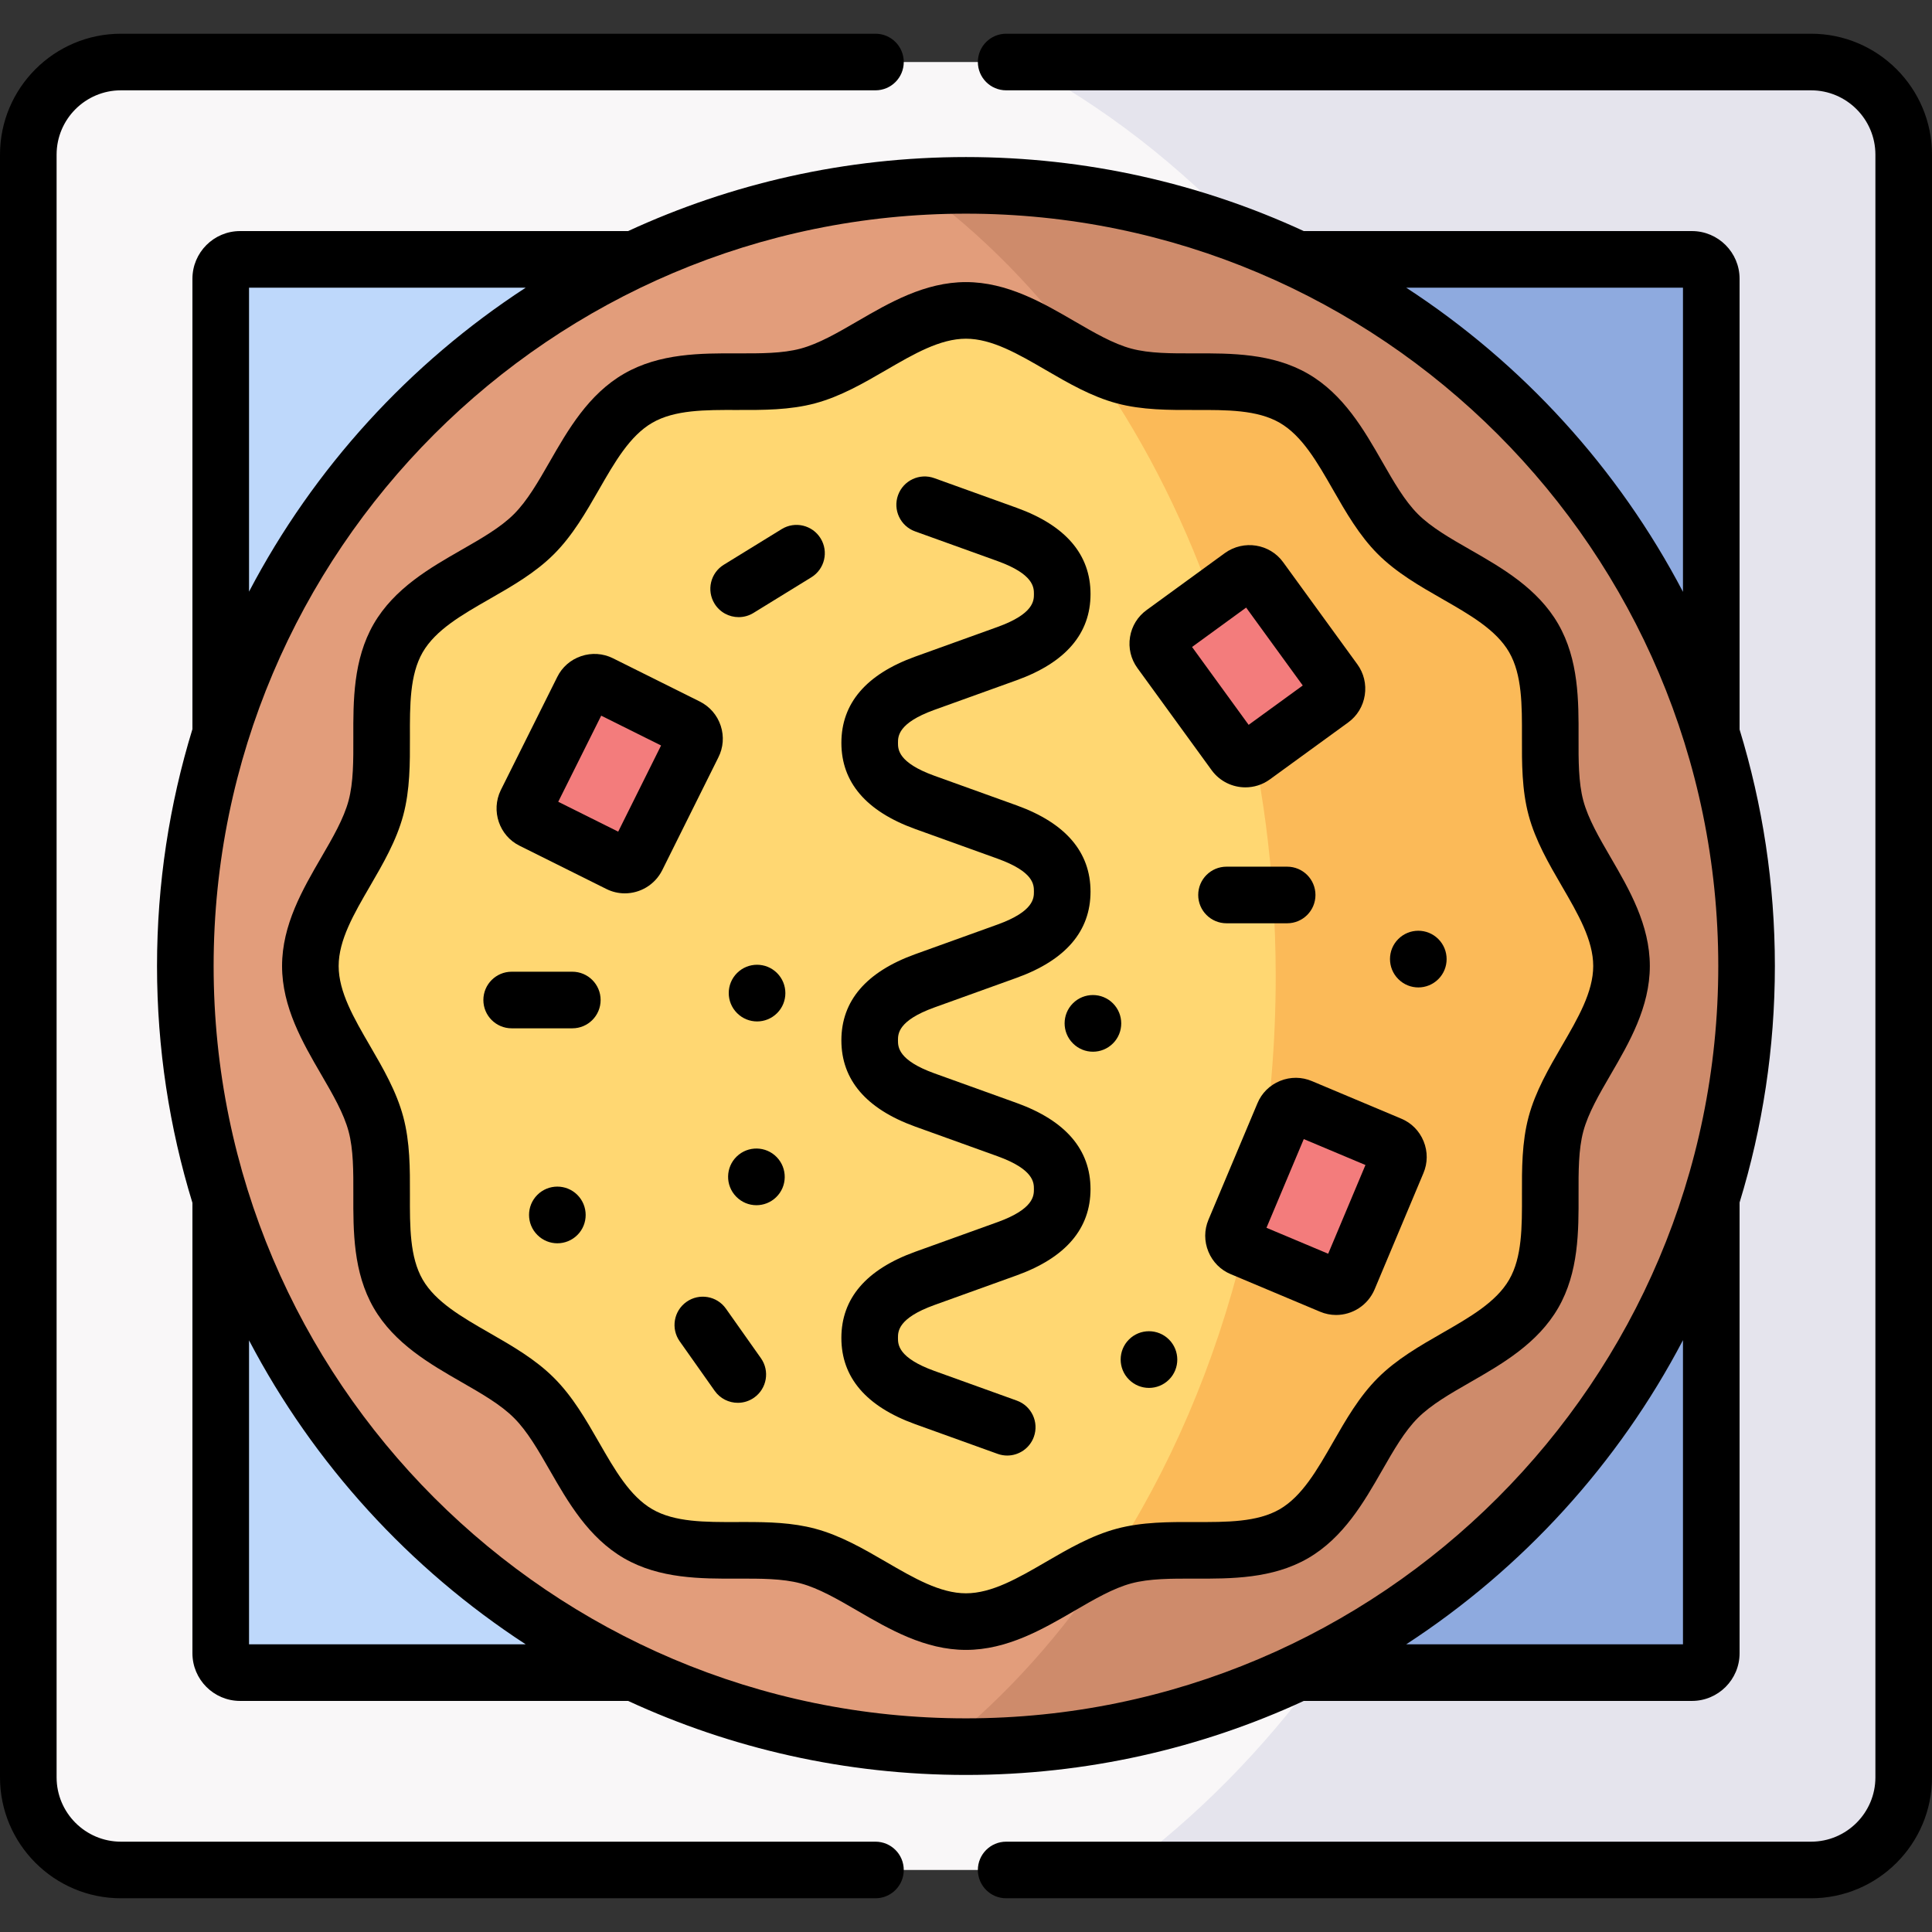 <svg id="Layer_1" enable-background="new 0 0 512 512" height="512" viewBox="0 0 512 512" width="512" xmlns="http://www.w3.org/2000/svg"><rect x="0" y="0" width="512" height="512" fill="#333333" stroke="none"/><g><g><path clip-rule="evenodd" d="m7.5 40.986v430.029c0 13.493 11.027 24.549 24.548 24.549h447.904c13.493 0 24.548-11.055 24.548-24.549v-430.029c0-13.522-11.055-24.549-24.548-24.549h-447.904c-13.521 0-24.548 11.027-24.548 24.549z" fill="#f9f7f8" fill-rule="evenodd"/></g><g><path clip-rule="evenodd" d="m448.374 68.738h-104.344c37.021 35.519 79.767 79.061 109.474 125.55v-120.419c.001-2.807-2.324-5.131-5.13-5.131z" fill="#8eaadf" fill-rule="evenodd"/></g><g><path clip-rule="evenodd" d="m167.941 68.738h-104.315c-2.835 0-5.131 2.324-5.131 5.131v120.419c29.509-42.294 78.237-78.38 109.446-125.55z" fill="#bed8fb" fill-rule="evenodd"/></g><g><path clip-rule="evenodd" d="m453.505 317.712c-27.184 51.252-70.214 95.445-109.474 125.55h104.344c2.806 0 5.131-2.324 5.131-5.131v-120.419z" fill="#8eaadf" fill-rule="evenodd"/></g><g><path clip-rule="evenodd" d="m167.941 443.262c-34.923-42.776-75.714-87.565-109.446-125.55v120.419c0 2.806 2.296 5.131 5.131 5.131z" fill="#bed8fb" fill-rule="evenodd"/></g><g><path clip-rule="evenodd" d="m453.505 194.288c-17.349-55.561-57.487-101.058-109.475-125.55-26.702-12.586-56.551-19.616-88.044-19.616s-61.314 7.03-88.044 19.616c-51.988 24.492-92.098 69.99-109.446 125.55-6.095 19.475-9.383 40.225-9.383 61.712s3.288 42.209 9.383 61.712c17.348 55.561 57.458 101.058 109.446 125.55 26.731 12.586 56.551 19.616 88.044 19.616s61.342-7.03 88.044-19.616c51.988-24.492 92.126-69.99 109.474-125.55 6.066-19.503 9.354-40.225 9.354-61.712.001-21.487-3.287-42.238-9.353-61.712z" fill="#e29d7b" fill-rule="evenodd"/></g><g><path clip-rule="evenodd" d="m406.449 169.115c-7.569-13.125-25.767-17.349-36-27.582s-14.457-28.432-27.581-36.001-31.011-2.154-44.986-5.896c-13.947-3.742-26.731-17.377-41.896-17.377-15.137 0-27.921 13.635-41.896 17.377-13.947 3.742-31.833-1.672-44.958 5.896-13.124 7.569-17.376 25.768-27.61 36.001-10.205 10.233-28.403 14.457-36 27.582-7.569 13.153-2.154 31.012-5.896 44.987-3.741 13.976-17.376 26.732-17.376 41.898s13.635 27.922 17.376 41.897-1.672 31.834 5.896 44.959c7.597 13.125 25.795 17.377 36 27.61 10.233 10.205 14.485 28.404 27.61 36.001 13.124 7.569 31.011 2.154 44.958 5.896 13.975 3.742 26.759 17.377 41.896 17.377 15.165 0 27.95-13.635 41.896-17.377 13.975-3.742 31.862 1.672 44.986-5.896 13.124-7.597 17.348-25.796 27.581-36.001 10.233-10.233 28.432-14.485 36-27.61 7.569-13.125 2.154-30.984 5.896-44.959s17.376-26.732 17.376-41.897c0-15.166-13.635-27.922-17.376-41.897-3.741-13.976 1.673-31.834-5.896-44.988z" fill="#ffd772" fill-rule="evenodd"/></g><g><path clip-rule="evenodd" d="m154.392 182.751-14.939 29.935c-.85 1.758-.142 3.884 1.587 4.734l22.989 11.452c1.729.879 3.855.17 4.734-1.559l14.91-29.963c.879-1.729.17-3.855-1.587-4.734l-22.989-11.452c-1.729-.851-3.855-.143-4.705 1.587z" fill="#f37c7c" fill-rule="evenodd"/></g><g><path clip-rule="evenodd" d="m332.493 200.212c2.324 11.991 3.969 24.35 4.819 36.965.51 7.144.765 14.344.765 21.629 0 17.774-1.502 35.066-4.337 51.734l6.406-15.251c.737-1.786 2.835-2.636 4.62-1.871l23.669 9.95c1.786.737 2.636 2.835 1.871 4.621l-12.954 30.842c-.765 1.786-2.835 2.636-4.62 1.871l-23.216-9.751c-7.455 30.643-19.587 58.651-35.263 82.604 1.219-.482 2.409-.879 3.628-1.191 13.975-3.742 31.862 1.672 44.986-5.896 13.124-7.597 17.348-25.796 27.581-36.001 10.233-10.233 28.432-14.485 36-27.61 7.569-13.125 2.154-30.984 5.896-44.959s17.376-26.732 17.376-41.897c0-15.166-13.635-27.922-17.376-41.897-3.742-13.975 1.672-31.834-5.896-44.987-7.569-13.125-25.767-17.349-36-27.582s-14.457-28.432-27.581-36.001-31.011-2.154-44.986-5.896c-3.118-.822-6.18-2.154-9.213-3.713 13.181 18.369 24.18 39.459 32.4 62.477l7.965-5.783c1.587-1.134 3.798-.794 4.932.765l19.672 27.072c1.134 1.559.794 3.799-.765 4.932z" fill="#fbba58" fill-rule="evenodd"/></g><g><path clip-rule="evenodd" d="m370.449 141.534c10.233 10.233 28.432 14.457 36 27.582 7.569 13.153 2.154 31.012 5.896 44.987s17.376 26.732 17.376 41.897c0 15.166-13.635 27.922-17.376 41.897s1.672 31.834-5.896 44.959c-7.569 13.125-25.767 17.377-36 27.61-10.233 10.205-14.457 28.404-27.581 36.001-13.124 7.569-31.011 2.154-44.986 5.896-1.219.312-2.409.709-3.628 1.191-12.614 19.248-27.524 35.916-44.221 49.239 1.984.057 3.969.085 5.953.085 31.493 0 61.342-7.03 88.044-19.616 51.988-24.492 92.126-69.99 109.474-125.55 6.066-19.503 9.354-40.225 9.354-61.712s-3.288-42.238-9.354-61.712c-17.348-55.561-57.486-101.058-109.474-125.55-26.702-12.586-56.551-19.616-88.044-19.616-4.337 0-8.646.142-12.926.397 17.065 12.331 32.428 28.007 45.61 46.405 3.033 1.559 6.095 2.891 9.213 3.713 13.975 3.742 31.862-1.672 44.986 5.896 13.123 7.568 17.347 25.767 27.58 36.001z" fill="#ce8b6b" fill-rule="evenodd"/></g><g><path clip-rule="evenodd" d="m344.767 293.418c-1.786-.765-3.883.085-4.62 1.871l-12.983 30.87c-.737 1.758.113 3.855 1.899 4.592l23.669 9.95c1.786.765 3.855-.085 4.62-1.871l12.954-30.842c.765-1.786-.085-3.884-1.871-4.621z" fill="#f37c7c" fill-rule="evenodd"/></g><g><path clip-rule="evenodd" d="m333.967 153.383c-1.134-1.559-3.345-1.899-4.932-.765l-20.75 15.109c-1.587 1.134-1.928 3.345-.794 4.904l19.673 27.072c1.162 1.587 3.373 1.928 4.932.794l20.778-15.109c1.559-1.134 1.899-3.373.765-4.932z" fill="#f37c7c" fill-rule="evenodd"/></g><g><path clip-rule="evenodd" d="m270.358 16.437c22.11 11.679 42.35 27.44 60.095 46.49 4.592 1.786 9.128 3.713 13.578 5.811h104.344c2.806 0 5.131 2.324 5.131 5.131v120.419c6.066 19.475 9.354 40.225 9.354 61.712s-3.288 42.209-9.354 61.712v120.419c0 2.806-2.324 5.131-5.131 5.131h-98.703c-14.91 20.325-32.287 38.014-51.619 52.301h181.9c13.493 0 24.548-11.055 24.548-24.549v-430.028c0-13.522-11.055-24.549-24.548-24.549z" fill="#e5e4ed" fill-rule="evenodd"/></g><g><path d="m269.469 292.314-21.872-7.875c-9.623-3.484-9.623-7.033-9.623-8.738 0-1.696 0-5.225 9.611-8.704l21.896-7.886c12.951-4.688 19.518-12.363 19.518-22.813 0-10.469-6.566-18.154-19.529-22.847l-21.872-7.875c-9.623-3.484-9.623-7.014-9.623-8.71 0-1.705 0-5.253 9.611-8.732l21.895-7.885c12.952-4.687 19.519-12.362 19.519-22.813 0-10.469-6.566-18.154-19.529-22.847l-21.884-7.88c-3.899-1.4-8.193.618-9.598 4.516-1.403 3.897.618 8.194 4.516 9.598l21.872 7.875c9.623 3.484 9.623 7.033 9.623 8.738 0 1.696 0 5.227-9.611 8.704l-21.896 7.886c-12.951 4.688-19.518 12.373-19.518 22.841 0 10.45 6.566 18.126 19.529 22.818l21.872 7.875c9.623 3.484 9.623 6.902 9.623 8.738 0 1.696 0 5.225-9.611 8.704l-21.896 7.886c-12.951 4.688-19.518 12.363-19.518 22.813 0 10.469 6.566 18.154 19.529 22.847l21.872 7.875c9.623 3.484 9.623 7.014 9.623 8.71 0 1.705 0 5.253-9.611 8.732l-21.895 7.885c-12.951 4.687-19.519 12.362-19.519 22.813 0 10.469 6.566 18.154 19.529 22.847l21.884 7.88c.84.302 1.697.445 2.541.445 3.072 0 5.955-1.903 7.057-4.961 1.403-3.897-.618-8.194-4.516-9.598l-21.872-7.875c-9.623-3.484-9.623-7.033-9.623-8.738 0-1.696 0-5.227 9.611-8.704l21.896-7.886c12.951-4.688 19.518-12.373 19.518-22.841 0-10.449-6.566-18.125-19.529-22.818z"/><path d="m195.321 257.868c-2.929 2.93-2.929 7.678 0 10.607l.028.028c1.462 1.461 3.371 2.189 5.283 2.189 1.92 0 3.842-.736 5.31-2.204 2.929-2.929 2.915-7.691-.014-10.621-2.929-2.927-7.677-2.927-10.607.001z"/><path d="m195.242 306.479c-2.978 2.879-3.059 7.627-.18 10.605l.028.029c1.468 1.519 3.418 2.279 5.372 2.279 1.878 0 3.76-.703 5.219-2.114 2.979-2.879 3.045-7.642.166-10.62-2.879-2.976-7.627-3.056-10.605-.179z"/><path d="m294.937 265.891c-2.93-2.928-7.678-2.928-10.607 0-2.929 2.93-2.929 7.678 0 10.607l.028.028c1.462 1.461 3.371 2.189 5.283 2.189 1.92 0 3.842-.736 5.31-2.204 2.928-2.928 2.914-7.691-.014-10.62z"/><path d="m299.183 354.986c-2.929 2.93-2.929 7.678 0 10.607l.028.028c1.462 1.461 3.371 2.189 5.283 2.189 1.92 0 3.842-.736 5.31-2.204 2.929-2.929 2.915-7.691-.014-10.621-2.93-2.926-7.678-2.926-10.607.001z"/><path d="m151.671 257.515h-16.073c-4.143 0-7.5 3.357-7.5 7.5s3.357 7.5 7.5 7.5h16.073c4.143 0 7.5-3.357 7.5-7.5s-3.358-7.5-7.5-7.5z"/><path d="m207.153 140.221-15.336 9.44c-3.527 2.171-4.627 6.791-2.455 10.318 1.417 2.302 3.876 3.569 6.394 3.569 1.341 0 2.699-.359 3.925-1.114l15.336-9.44c3.527-2.171 4.627-6.791 2.455-10.318-2.172-3.529-6.792-4.628-10.319-2.455z"/><path d="m192.379 346.808c-2.388-3.384-7.069-4.19-10.452-1.8-3.384 2.39-4.189 7.069-1.8 10.452l9.27 13.125c1.461 2.069 3.778 3.175 6.133 3.175 1.495 0 3.006-.446 4.319-1.375 3.384-2.39 4.189-7.069 1.8-10.452z"/><path d="m142.398 316.66c-2.929 2.93-2.929 7.678 0 10.607l.028.028c1.462 1.461 3.371 2.189 5.283 2.189 1.92 0 3.842-.736 5.31-2.204 2.929-2.929 2.915-7.691-.014-10.621-2.929-2.927-7.677-2.927-10.607.001z"/><path d="m190.997 192.33c-.929-2.814-2.901-5.096-5.566-6.428l-23.023-11.47c-2.623-1.291-5.601-1.488-8.382-.552-2.804.942-5.063 2.917-6.345 5.521l-14.978 30.015c-2.645 5.462-.388 12.071 4.993 14.715l22.971 11.444c1.579.795 3.26 1.172 4.919 1.172 4.027 0 7.925-2.223 9.893-6.094l14.882-29.907c1.333-2.624 1.56-5.613.636-8.416zm-27.167 28.064-15.891-7.917 11.388-22.82 15.865 7.903z"/><path d="m370.56 248.854c-2.929 2.93-2.929 7.678 0 10.607l.028.028c1.462 1.461 3.371 2.189 5.283 2.189 1.92 0 3.842-.736 5.31-2.204 2.929-2.929 2.915-7.691-.014-10.621-2.93-2.927-7.678-2.927-10.607.001z"/><path d="m325.038 244.678h16.072c4.143 0 7.5-3.357 7.5-7.5s-3.357-7.5-7.5-7.5h-16.072c-4.143 0-7.5 3.357-7.5 7.5s3.358 7.5 7.5 7.5z"/><path d="m371.343 296.454-23.623-9.931c-2.727-1.167-5.745-1.191-8.497-.067-2.747 1.121-4.881 3.241-5.989 5.926l-12.985 30.876c-1.137 2.709-1.141 5.707-.013 8.443 1.128 2.735 3.247 4.86 5.922 5.965l23.653 9.943c1.395.592 2.844.873 4.272.873 4.283 0 8.375-2.523 10.186-6.747l12.933-30.791c1.168-2.726 1.192-5.743.069-8.498-1.121-2.749-3.242-4.883-5.928-5.992zm-19.361 35.797-16.353-6.874 9.886-23.509 16.343 6.87z"/><path d="m330.054 208.658c2.245-.001 4.508-.682 6.454-2.097l20.776-15.108c2.383-1.732 3.943-4.3 4.396-7.23.447-2.907-.253-5.812-1.973-8.178l-19.674-27.072c-3.543-4.875-10.434-5.977-15.413-2.418l-20.729 15.094c-2.383 1.716-3.953 4.257-4.424 7.159-.475 2.92.221 5.844 1.957 8.232l19.688 27.092c2.163 2.956 5.533 4.526 8.942 4.526zm.188-47.642 15.003 20.646-14.342 10.429-14.996-20.636z"/><path d="m232.005 488.063h-199.957c-9.4 0-17.048-7.648-17.048-17.049v-430.029c0-9.4 7.647-17.049 17.048-17.049h199.957c4.143 0 7.5-3.357 7.5-7.5s-3.357-7.5-7.5-7.5h-199.957c-17.671.001-32.048 14.377-32.048 32.049v430.029c0 17.672 14.377 32.049 32.048 32.049h199.957c4.143 0 7.5-3.357 7.5-7.5s-3.358-7.5-7.5-7.5z"/><path d="m479.952 8.937h-213.307c-4.143 0-7.5 3.357-7.5 7.5s3.357 7.5 7.5 7.5h213.308c9.4 0 17.048 7.648 17.048 17.049v430.029c0 9.4-7.647 17.049-17.048 17.049h-213.308c-4.143 0-7.5 3.357-7.5 7.5s3.357 7.5 7.5 7.5h213.308c17.671 0 32.048-14.377 32.048-32.049v-430.03c-.001-17.672-14.378-32.048-32.049-32.048z"/><path d="m448.374 450.763c6.965 0 12.631-5.666 12.631-12.631v-119.457c6.075-19.834 9.354-40.877 9.354-62.675s-3.28-42.841-9.354-62.675v-119.457c0-6.965-5.666-12.631-12.631-12.631h-102.859c-27.261-12.582-57.588-19.616-89.53-19.616s-62.269 7.034-89.53 19.616h-102.829c-6.965 0-12.631 5.666-12.631 12.631v119.362c-6.094 19.861-9.383 40.938-9.383 62.77s3.289 42.908 9.383 62.77v119.362c0 6.965 5.666 12.631 12.631 12.631h102.83c27.261 12.582 57.587 19.616 89.53 19.616s62.269-7.034 89.53-19.616zm-2.369-15h-73.35c30.83-20.079 56.196-47.866 73.35-80.609zm0-359.526v80.609c-17.154-32.743-42.52-60.53-73.35-80.609zm-380.01 0h73.321c-30.813 20.068-56.167 47.835-73.321 80.555zm0 359.526v-80.555c17.154 32.72 42.508 60.487 73.321 80.555zm-9.383-179.763c0-109.938 89.438-199.379 199.373-199.379 109.936 0 199.374 89.441 199.374 199.379s-89.438 199.379-199.374 199.379c-109.934 0-199.373-89.441-199.373-199.379z"/><path d="m412.946 346.603c5.447-9.445 5.416-20.368 5.389-30.006-.018-6.142-.034-11.943 1.256-16.76 1.288-4.813 4.204-9.829 7.292-15.139 4.846-8.335 10.339-17.782 10.339-28.698s-5.493-20.363-10.339-28.698c-3.088-5.31-6.004-10.325-7.292-15.14-1.29-4.815-1.273-10.617-1.256-16.761.027-9.64.059-20.566-5.389-30.032-5.45-9.452-14.934-14.884-23.301-19.676-5.332-3.054-10.368-5.938-13.893-9.464-3.525-3.524-6.41-8.562-9.464-13.894-4.792-8.367-10.224-17.85-19.675-23.301-9.446-5.448-20.384-5.411-30.022-5.389-6.146.018-11.954.034-16.767-1.255-4.797-1.286-9.807-4.198-15.11-7.281-8.347-4.852-17.807-10.351-28.729-10.351-10.896 0-20.344 5.49-28.681 10.334-5.316 3.09-10.338 6.008-15.158 7.298-4.804 1.289-10.603 1.274-16.744 1.255-9.633-.033-20.57-.06-30.018 5.389-9.45 5.45-14.892 14.936-19.693 23.304-3.058 5.331-5.947 10.366-9.479 13.898-3.518 3.527-8.557 6.414-13.892 9.472-8.356 4.787-17.828 10.214-23.299 19.666-5.443 9.46-5.412 20.387-5.385 30.026.018 6.144.034 11.945-1.256 16.762-1.288 4.813-4.204 9.829-7.292 15.139-4.845 8.336-10.338 17.783-10.338 28.699s5.493 20.363 10.339 28.698c3.088 5.31 6.004 10.325 7.292 15.14 1.29 4.815 1.273 10.617 1.256 16.759-.027 9.638-.059 20.561 5.395 30.017 5.461 9.436 14.934 14.872 23.291 19.669 5.334 3.062 10.372 5.953 13.904 9.495 3.527 3.518 6.419 8.557 9.48 13.891 4.797 8.357 10.233 17.829 19.679 23.297 9.447 5.448 20.388 5.422 30.017 5.389 6.143-.016 11.942-.034 16.748 1.256 4.816 1.289 9.838 4.207 15.154 7.297 8.337 4.844 17.785 10.334 28.681 10.334 10.923 0 20.383-5.499 28.729-10.351 5.304-3.083 10.313-5.995 15.107-7.28 4.815-1.29 10.624-1.272 16.77-1.256 9.643.026 20.576.06 30.034-5.395 9.434-5.462 14.86-14.933 19.647-23.288 3.057-5.336 5.944-10.376 9.479-13.9 3.524-3.525 8.56-6.414 13.89-9.473 8.37-4.803 17.854-10.244 23.304-19.696zm-9.611-29.963c.024 8.497.047 16.522-3.383 22.471-3.43 5.946-10.397 9.944-17.774 14.177-5.946 3.412-12.096 6.94-17.024 11.869-4.951 4.938-8.481 11.099-11.896 17.058-4.22 7.366-8.206 14.324-14.136 17.757-5.949 3.431-13.977 3.411-22.488 3.383-6.852-.017-13.948-.04-20.695 1.767-6.724 1.804-12.844 5.361-18.762 8.802-7.359 4.277-14.312 8.318-21.191 8.318-6.854 0-13.795-4.033-21.144-8.304-5.933-3.447-12.066-7.011-18.809-8.816-6.035-1.619-12.354-1.771-18.534-1.771-.715 0-1.429.002-2.139.004-8.519.03-16.534.048-22.471-3.377-5.946-3.441-9.942-10.404-14.173-17.775-3.417-5.954-6.951-12.111-11.884-17.03-4.933-4.947-11.09-8.48-17.044-11.898-7.371-4.23-14.334-8.227-17.77-14.162-3.43-5.948-3.407-13.974-3.383-22.471.02-6.853.04-13.939-1.766-20.682-1.806-6.745-5.369-12.873-8.814-18.8-4.271-7.347-8.307-14.286-8.307-21.158s4.035-13.812 8.307-21.158c3.445-5.927 7.009-12.055 8.814-18.799 1.806-6.743 1.785-13.831 1.766-20.685-.024-8.504-.047-16.535 3.377-22.486 3.438-5.941 10.396-9.928 17.763-14.148 5.959-3.414 12.12-6.943 17.05-11.887 4.936-4.937 8.464-11.086 11.876-17.034 4.232-7.376 8.23-14.344 14.176-17.773 5.947-3.43 13.965-3.41 22.482-3.383 6.857.021 13.941.04 20.669-1.766 6.746-1.807 12.88-5.37 18.813-8.817 7.349-4.271 14.29-8.304 21.144-8.304 6.88 0 13.832 4.041 21.191 8.318 5.918 3.44 12.038 6.998 18.765 8.803 6.742 1.805 13.828 1.782 20.692 1.766 8.525-.022 16.54-.046 22.487 3.383 5.941 3.427 9.93 10.39 14.151 17.762 3.408 5.951 6.934 12.105 11.873 17.046 4.94 4.939 11.094 8.464 17.045 11.872 7.372 4.223 14.335 8.211 17.758 14.146 3.434 5.968 3.411 13.999 3.387 22.503-.02 6.854-.04 13.941 1.766 20.684 1.806 6.745 5.369 12.873 8.814 18.8 4.271 7.347 8.307 14.286 8.307 21.158s-4.035 13.812-8.307 21.158c-3.445 5.927-7.009 12.055-8.814 18.799-1.805 6.74-1.785 13.827-1.765 20.68z"/></g></g></svg>